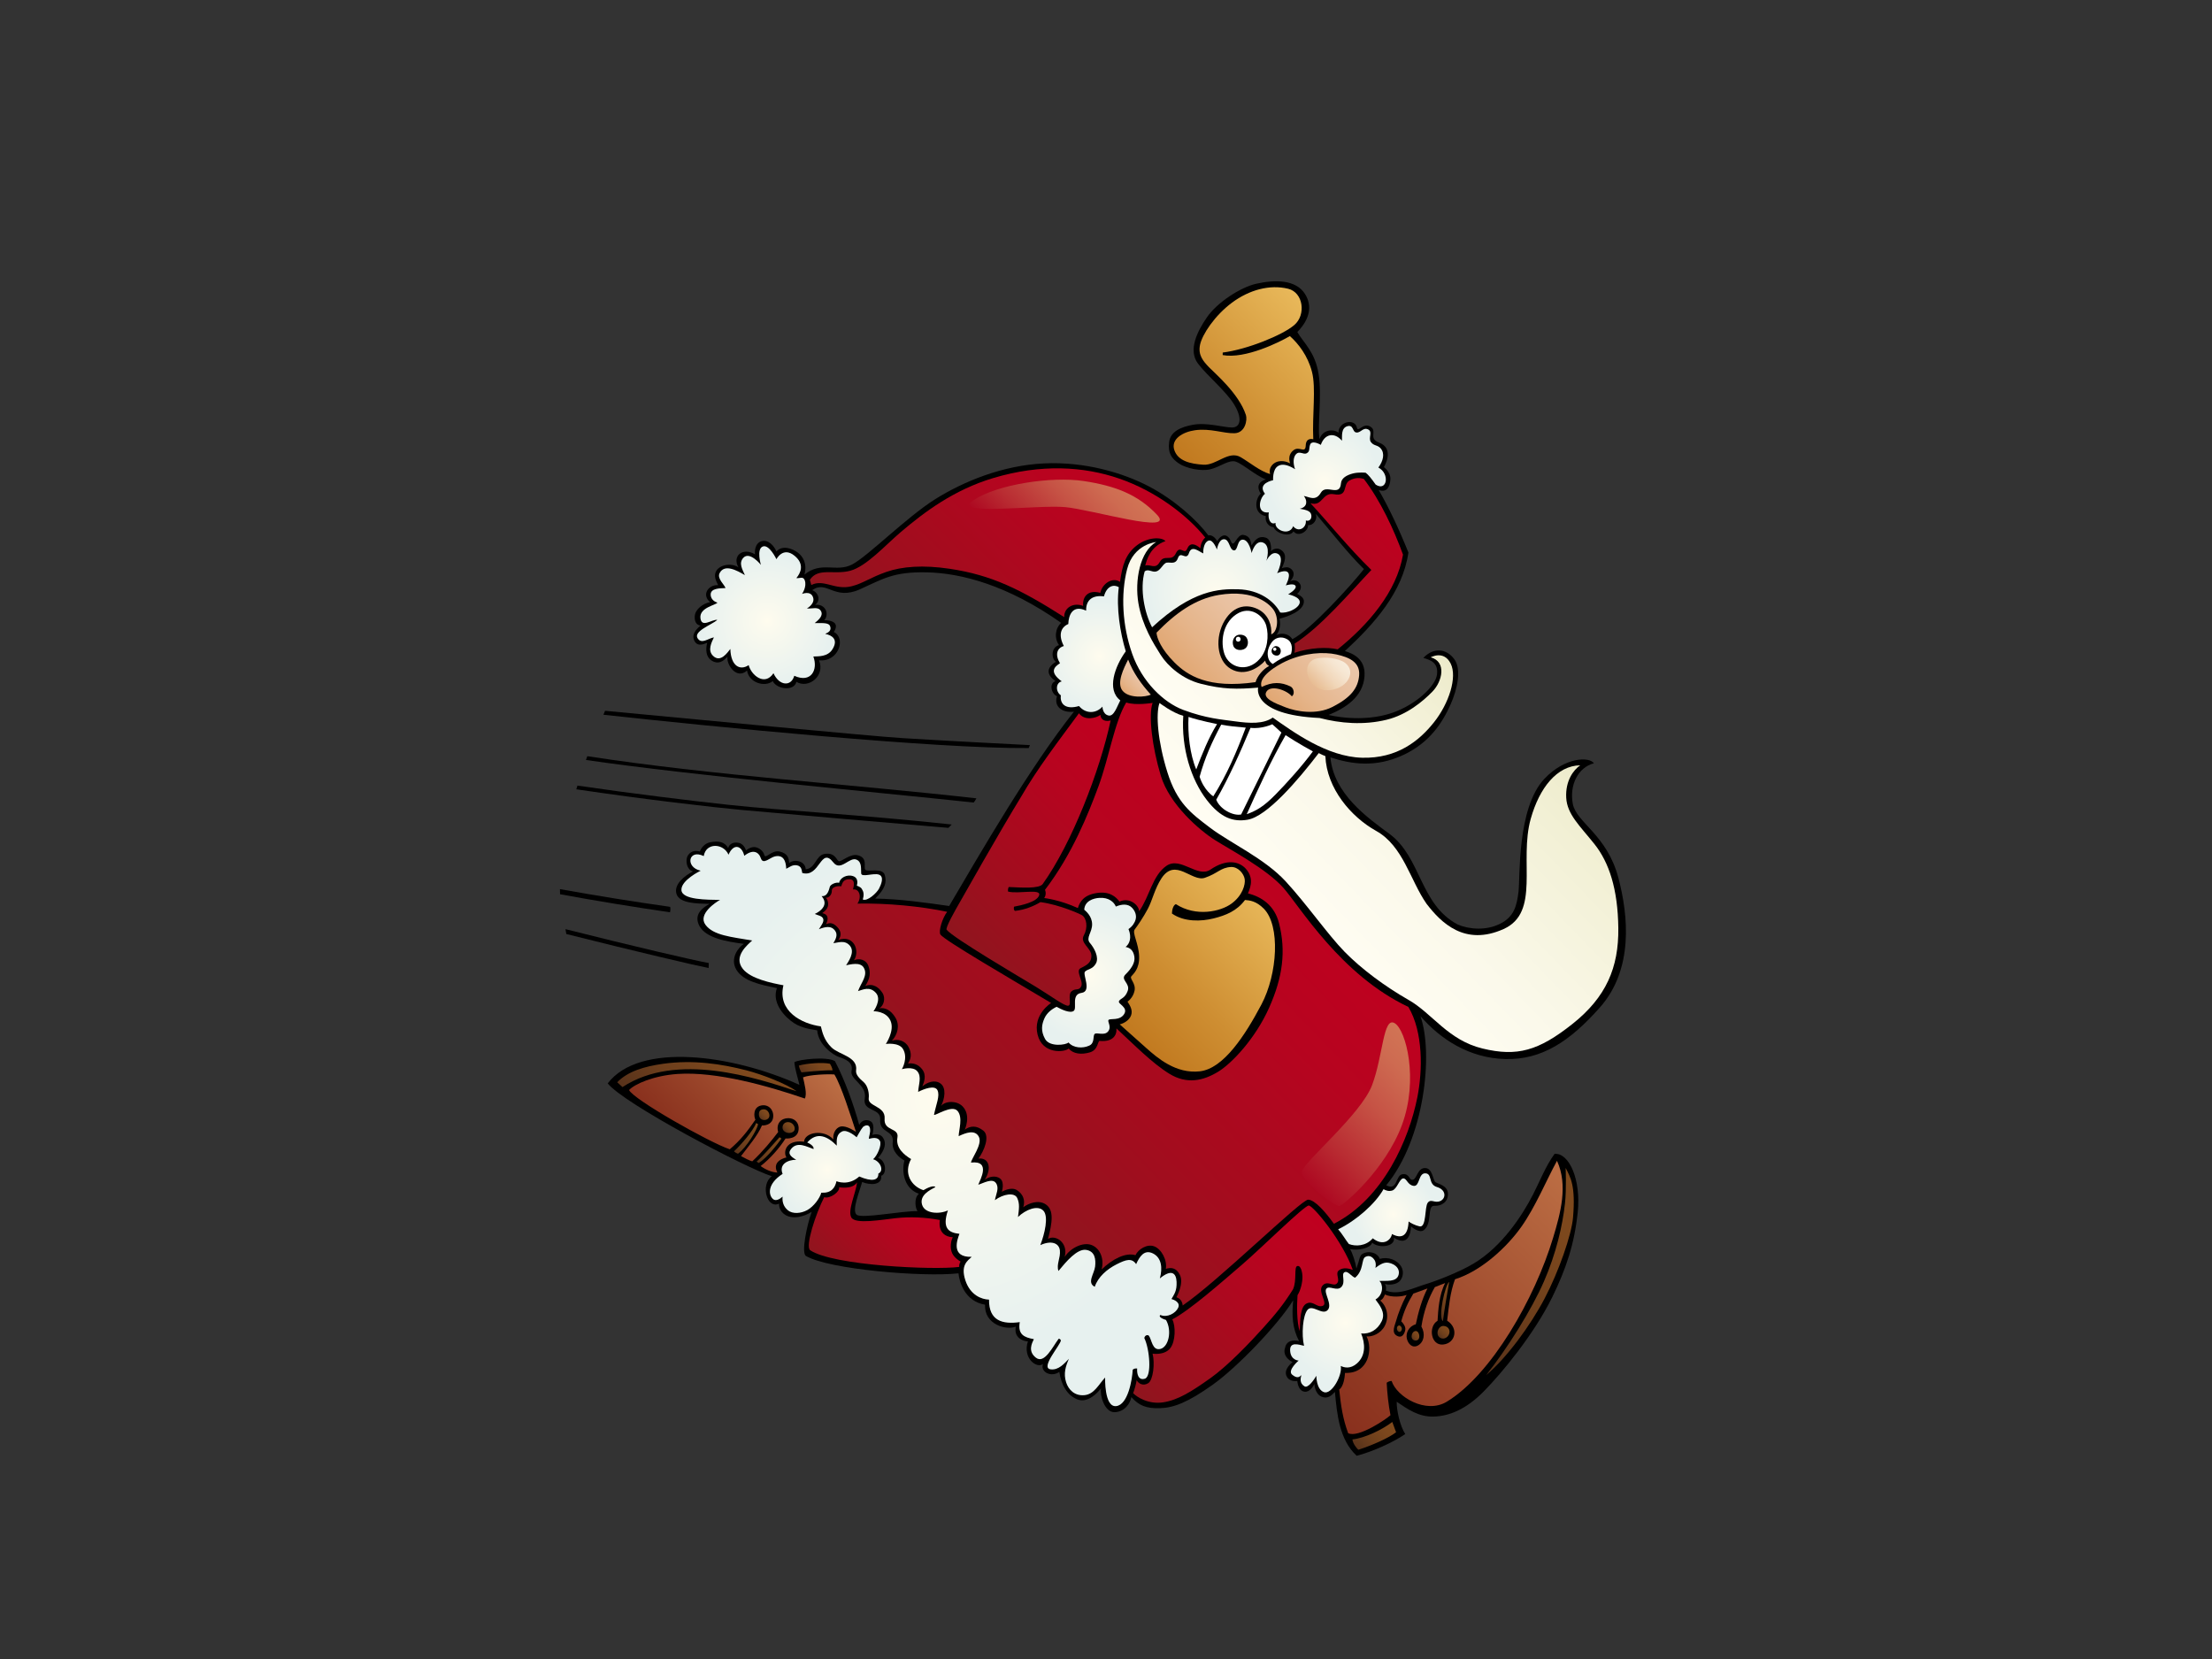 <?xml version="1.0" encoding="utf-8"?>
<!-- Generator: Adobe Illustrator 17.0.0, SVG Export Plug-In . SVG Version: 6.00 Build 0)  -->
<!DOCTYPE svg PUBLIC "-//W3C//DTD SVG 1.1//EN" "http://www.w3.org/Graphics/SVG/1.1/DTD/svg11.dtd">
<svg version="1.1" id="Layer_1" xmlns="http://www.w3.org/2000/svg" xmlns:xlink="http://www.w3.org/1999/xlink" x="0px" y="0px"
	 width="800px" height="600px" viewBox="0 0 800 600" enable-background="new 0 0 800 600" xml:space="preserve">
<rect x="0" y="0" width="800" height="600" fill="#333333" stroke="none"/>
<g>
	<path d="M212.414,273.486c-0.164,0.456-0.337,0.911-0.499,1.37c38.826,5.637,101.622,11.294,140.223,15.389
		c0.485-0.514,0.986-1.517,0.986-1.517C306.763,283.499,258.299,280.543,212.414,273.486z"/>
	<path d="M326.407,266.952c-11.459-0.707-77.902-7.095-107.58-9.884c-0.198,0.476-0.393,0.953-0.59,1.429
		c38.047,4.186,120.43,12.354,153.807,12.05l0.452-1.067C367.237,269.244,340.305,267.812,326.407,266.952z"/>
	<path d="M263.656,291.092c-13.091-1.392-35.825-4.189-54.815-6.967c-0.139,0.444-0.278,0.887-0.415,1.331
		c24.997,3.709,49.463,6.525,60.1,7.5c13.856,1.267,62.016,5.429,74.428,6.448c0.215-0.075,1.219-1.219,1.219-1.219
		C309.687,294.503,283.855,293.243,263.656,291.092z"/>
	<path d="M259.665,211.658c-3.228-0.342-6.154,3.36-2.844,6.107c-2.529,0.472-5.356,2.518-5.552,5.053
		c-0.193,2.531,1.072,3.308,2.099,3.44c-1.513,1.237-3.477,3.266-2.153,5.665c1.321,2.395,4.311,0.537,4.538,0.542
		c-0.619,2.592-0.39,5.069,1.463,6.336c2.551,1.746,4.483,0.293,5.877-1.313c-0.418,2.97,3.34,8.437,7.086,5.019
		c0.683,4.484,6.531,6.141,9.292,3.82c1.431,3.001,7.766,3.781,8.546,0.265c4.387,2.638,10.527-2.136,8.187-7.791
		c7.172,0.728,9.844-8.09,5.356-10.22c2.929-4.498-3.46-4.277-3.46-4.277c1.905-2.074,0.54-6.067-3.325-5.534
		c2.112-1.511,1.331-4.434-1.034-5.328c5.31-3.785,7.879,3.868,17.191-0.284c8.334-3.719,12.034-6.449,24.355-6.162
		c12.322,0.287,29.084,4.584,48.497,18.267c-2.15,1.932-2.58,5.482-0.776,8.053c-2.877,0.758-2.877,4.841-1.131,6.024
		c-3.789,2.363-3.175,4.887-0.137,6.985c-2.47,0.858-1.475,4.667,0.539,5.477c-1.261,3.704,1.935,6.126,6.123,5.589
		c-15.926,20.086-33.63,50.716-45.126,70.272c-8.717-1.233-17.636-2.525-26.756-2.686c3.652-3.546,4.285-5.986,3.436-8.607
		c-0.849-2.62-6.019-0.99-6.94-1.767c-0.92-0.78,1.134-4.393-2.902-5.312c-2.522-0.576-5.594,2.196-6.585,2.196
		c-0.992,0-1.204-3.4-5.453-2.622c-3.021,0.555-3.146,5.239-6.684,5.517c-0.117-2.943-3.985-3.86-6.003-2.272
		c-0.085-1.712-0.427-3.421-3.379-4.134c-2.953-0.713-5.19,2.966-5.599,1.221c-0.407-1.73-2.489-2.915-3.767-2.848
		c-1.553,0.076-2.852,1.221-2.852,1.221s-0.61-2.342-2.648-2.75c-2.035-0.408-3.461,0.508-3.782,1.888
		c-1.328-2.303-3.49-2.666-6.5-2.092c-2.139,0.406-3.361,2.239-3.769,3.36c-2.34-0.814-4.596,0.599-4.783,2.952
		c-0.204,2.546,1.22,4.072,2.36,4.224c-2.973,1.48-7.045,4.635-6.028,8.097c1.02,3.461,7.229,3.564,11.978,3.639
		c-2.407,1.349-5.969,3.793-3.627,8.07c2.341,4.276,9.672,5.599,16.034,6.402c-1.983,1.233-5.141,5.304-2.697,9.379
		c2.443,4.072,8.554,5.397,14.663,6.619c-1.557,4.191,0.975,8.601,4.988,11.81c3.056,2.445,6.312,2.955,9.57,3.461
		c0.408,5.295,5.803,8.961,7.942,9.674c2.138,0.712,5.193,1.831,4.48,4.987c-0.713,3.158,5.67,5.071,4.785,9.979
		c-0.886,4.91,5.886,3.317,5.568,7.602c-0.378,5.108,5.072,3.594,4.541,8.231c-0.377,3.311,2.459,5.677,4.256,6.622
		c-1.021,3.281-0.515,10.009,5.202,12.026c-1.964,1.664-1.186,5.488-0.477,6.266c-6.192-0.051-20.077,2.787-22.004,1.325
		c-1.929-1.468,1.117-8.61,1.955-11.858c2.936,1.216,7.287,1.228,6.907-2.272c1.987-0.472,1.987-5.392-1.135-6.433
		c2.444-2.848,3.122-5.297,1.797-7.286c-1.323-1.987-3.88-1.039-3.88-1.039s1.134-3.691-0.471-4.828
		c-1.315-0.926-3.406-0.661-4.263,1.231c-1.929-7.104-5.261-16.406-8.793-23.083c-2.975-1.818-13.205-0.595-14.665,0.38
		c0.185,2.512,1.291,5.781,1.819,8.188c-24.242-10.933-57.829-15.569-69.321-0.53c5.532,7.194,49.809,30.561,59.364,33.589
		c-4.247,2.976-1.798,12.016,2.591,9.912c-0.104,2.209,1.572,4.374,4.286,4.83c3.848,0.646,7.522-1.886,7.522-1.886
		c-1.786,5.001-3.838,14.934-2.069,15.976c8.286,4.885,42.485,7.716,55.16,6.278c0.282,3.068,2.264,10.147,9.605,11.343
		c-0.33,7.161,7.601,9.354,11.14,7.938c-0.849,3.966,2.542,5.3,4.366,5.333c-2.028,6.067,3.212,9.963,5.444,8.191
		c-1.029,2.902,3.009,4.956,5.911,2.832c0.709,4.815,2.904,8.568,6.586,9.985c3.681,1.416,7.293-2.41,8.496-4.037
		c-0.499,2.501,1.275,8.709,4.885,8.639c3.611-0.073,5.676-3.149,6.09-5.453c2.728,3.03,5.328,4.17,10.364,4.006
		c5.039-0.164,10.077-2.113,19.013-8.452c8.94-6.338,23.725-21.775,29.144-30.567c-0.529,5.519-0.293,10.144,2.133,14.748
		c-2.34-0.56-4.56-0.079-5.059,2.418c-1.2,3.402,2.718,5.203,2.718,5.203s-3.238,2.349-2.269,4.861
		c0.972,2.509,3.972,1.943,3.972,1.943s0.177,3.006,2.029,3.731c1.856,0.727,3.326-0.969,4.157-2.663c0,0,0.043,3.485,2.562,4.603
		c2.187,0.972,3.646-0.405,4.861-1.7c0.728,7.941,1.574,17.281,7.858,23.091c5.382-1.388,12.848-4.635,17.578-7.858
		c-1.864-2.836-3.153-8.493-3.098-11.687c3.947,2.692,7.96,5.529,13.387,5.367c5.426-0.162,11.505-2.427,18.066-9.07
		c6.561-6.643,18.309-20.82,24.871-34.271c4.894-10.034,7.936-18.956,9.154-30.621c1.213-11.667-3.082-21.468-8.377-21.06
		c-3.272,4.505-5.267,9.781-7.783,14.688c-4.014,7.829-11.304,18.848-21.419,24.941c-5.561,3.35-14.364,6.609-17.922,7.669
		c-3.558,1.059-9.634,4.137-13.96,2.092c0.325-0.579,0.07-1.842-0.283-2.336c1.559,0.494,3.811,0.199,5.016-0.721
		c1.204-0.922,2.181-3.381,0.859-5.584c-1.507-2.517-4.885-3.61-7.716-2.76c-0.852-2.336-4.238-3.159-6.443-1.699
		c-0.753,0.499-0.981,1.918-1.282,2.915c-0.405,1.35-0.728,2.266-0.728,2.266c-0.351-2.191-1.423-5.639-2.311-7.021
		c3.07,0.624,7.435-0.354,8.001-2.336c2.053,2.052,8.425,1.699,7.861-1.772c6.23,3.966,6.16-4.106,6.16-4.106
		s2.966,2.672,4.673,1.344c3.183-2.477,1.063-8.922,3.753-8.781c2.692,0.143,5.029-1.416,4.956-4.39
		c-0.073-2.972-3.612-3.539-4.533-4.176c-0.919-0.637-0.993-5.1-3.752-5.1c-2.76,0-2.92,3.93-4.396,4.232
		c-1.48,0.301-1.091-2.33-3.728-2.005c-2.637,0.325-1.717,6.247-5.897,4.005c13.811-16.78,17.112-47.548,12.36-61.165
		c7.125,8.234,17.575,15.199,30.715,15.516c13.144,0.317,23.274-6.332,34.201-18.684c12.186-13.777,10.29-33.125,6.668-46.86
		c-4.137-15.68-15.218-19.955-16.487-26.763c-1.266-6.808,1.903-13.141,7.631-14.67c-1.614-2.428-10.473-2.276-17.922,5.647
		c-9.975,10.607-8.708,35.782-9.34,40.848c-0.634,5.068-1.584,9.025-6.65,11.557c-5.068,2.534-11.154,2.052-15.34,0.268
		c-13.786-7.311-13.122-24.273-24.74-32.82c-8.051-5.924-20.083-14.471-21.298-27.624c7.707,2.489,16.306,3.778,26.297-0.841
		c9.6-4.438,14.289-11.819,17.195-18.374c2.315-5.239,4.081-12.573,1.286-16.332c-2.872-3.866-7.52-4.298-11.173-0.43
		c2.578,0.75,5.48,1.718,4.943,6.017c-0.54,4.298-7.719,10.869-15.903,13.753c-11.283,3.975-23.318,0.859-23.318,0.859
		c6.125-2.471,12.464-6.553,13.001-13.968c0.464-6.381-4.295-8.274-7.091-9.137c10.661-9.847,20.896-21.3,22.974-35.632
		c-3.202-7.989-7.098-16.376-10.752-22.608c2.992,1.036,4.032-1.148,4.228-3.786c0.197-2.711-2.354-4.503-2.354-4.503
		s4.143-6.617-1.72-8.855c-4.097-1.562-0.472-4.14-3.143-5.775c-2.672-1.635-4.487,2.379-4.904,0.32
		c-0.676-3.351-6.619-2.305-6.65,1.873c-2.084-1.612-5.881-0.948-6.86,2.351c-0.823-5.291,0.98-15.534-0.345-23.689
		c-1.309-8.026-5.473-11.167-7.683-15.081c4.551-4.648,5.441-9.428,2.842-13.658c-3.32-5.407-11.002-5.31-17.747-3.793
		c-5.724,1.291-14.119,6.827-17.722,12.044c-3.604,5.215-6.927,11.95-3.32,16.787c3.205,4.304,10.054,9.865,13.085,14.797
		c3.039,4.932,2.375,8.346-0.755,8.346c-3.132,0-9.169-1.953-14.325-0.947c-3.887,0.758-7.91,2.23-8.413,6.236
		c-0.5,4.006,0.86,5.907,3.482,7.703c2.622,1.796,8.096,2.943,11.399,2.136c3.305-0.805,5.956-2.973,8.376-2.933
		c2.419,0.04,7.552,5.035,11.742,6.591c-3.454,1.05-3.025,3.521-1.845,5.132c-1.973,1.673-2.946,7.171,1.827,8.164
		c-0.487,2.02,1.142,3.933,2.797,3.971c0.747,2.156,5.799,3.874,7.198,1.511c1.717,2.257,5.371,0,5.264-2.257
		c1.825,0.216,3.543-1.932,2.794-4.084c5.473,6.367,11.498,14.185,17.405,19.987c-4.081,5.266-19.22,22.053-25.894,25.359
		c-0.861-1.614-3.417-2.659-5.782-1.478c1.507-1.827,1.484-4.218,1.17-5.93c2.866-0.749,8.586-2.693,8.803-6.132
		c0.104-1.728-1.809-2.413-2.486-2.881c0.765-0.45,1.949-2.169,1.091-3.564c-0.863-1.399-2.259-1.612-3.639-0.927
		c2.331-2.433,1.172-4.399-0.448-4.984c-1.056-0.38-2.546,0.258-2.546,0.258c1.042-2.191,2.117-4.879-0.033-6.49
		c-2.151-1.611-3.868,0.322-3.868,0.322s0.537-4.189-1.937-4.941c-2.468-0.753-3.756,0.752-5.077,2.821
		c-0.293-1.746-0.616-3.466-2.981-3.789c-2.363-0.322-3.338,5.027-4.41,2.406c-1.07-2.62-3.111-3.265-5.044-0.15
		c-0.563-1.145-1.856-2.387-3.18-2.092c-4.093-5.491-12.187-12.84-21.5-17.715c-9.311-4.87-23.065-9.023-37.966-8.31
		c-14.9,0.718-28.939,6.449-39.254,12.896c-10.316,6.448-24.355,20.631-30.085,23.64c-5.732,3.007-11.11-1.34-17.271,3.673
		c1.071-3.996-0.585-6.625-2.436-7.99c-1.852-1.365-5.46-2.826-7.701-0.389c-0.877-2.048-2.924-4.387-5.36-3.705
		c-2.437,0.683-2.566,3.856-2.355,4.77c-4.566-2.722-8.368,0.689-6.012,4.684c-2.745-1.755-6.937-0.875-8.106,1.465
		C257.802,208.977,259.677,210.971,259.665,211.658z"/>
	<path d="M204.517,336.043c0.103,0.585,0.206,1.169,0.29,1.754c24.689,6.211,47.356,11.529,51.473,12.308l0.068-1.812
		C251.081,347.379,228.685,342.137,204.517,336.043z"/>
	<path d="M242.358,327.97c-13.115-1.867-26.512-3.999-39.848-6.406c0.013,0.615,0.026,1.233,0.048,1.849
		c13.108,2.422,26.364,4.568,39.758,6.531C242.427,329.612,242.571,328.472,242.358,327.97z"/>
	
		<radialGradient id="SVGID_1_" cx="466.697" cy="130.207" r="23.98" gradientTransform="matrix(-0.719 0.695 0.695 0.719 522.563 -193.441)" gradientUnits="userSpaceOnUse">
		<stop  offset="0" style="stop-color:#FFFCEE"/>
		<stop  offset="0.129" style="stop-color:#FBFAEE"/>
		<stop  offset="1" style="stop-color:#E7F1EF"/>
	</radialGradient>
	<path fill="url(#SVGID_1_)" d="M260.238,207.318c-0.974,1.952,1.852,4.191,2.145,5.362c-2.168,0.075-5.36,0.095-5.36,2.337
		c0,1.462,1.072,2.535,2.436,2.925c-0.47,0.902-6.53,1.754-6.142,5.554c0.391,3.802,4.192,0.39,6.132,0.698
		c-2.087,1.79-8.857,4.14-7.106,6.71c1.461,2.145,3.705,0,5.849-0.39c-0.877,1.852-2.34,4.679-0.339,6.652
		c2.759,2.722,5.31-1.291,6.285-2.459c0.194,6.336,3.606,7.895,6.628,5.846c0.974,3.706,5.846,7.701,8.967,2.925
		c2.144,4.679,6.432,4.873,7.526,0.93c6.12,2.774,8.654-2.197,6.9-6.975c1.753-0.095,5.164,0.197,6.921-2.632
		c2.222-3.581-0.196-5.066-2.633-5.555c1.265-0.546,2.299-1.195,1.782-2.742c-0.514-1.545-3.341-1.059-5.584-1.158
		c1.463-1.167,3.218-2.727,2.244-4.384c-0.976-1.658-3.022-0.777-5.071-0.878c0.695-0.444,3.119-2.047,2.145-4.286
		c-0.972-2.243-3.903-0.987-3.903-0.987s1.857-2.628,0.98-4.961c-0.585-1.559-1.853-0.582-3.022-0.782
		c1.56-1.851,3.062-5.042-0.682-8.087c-4.19-3.412-6.53,1.265-6.53,1.265s-2.633-5.553-4.972-4.579
		c-2.338,0.974-0.644,6.62-0.644,6.62s-4.06-5.097-6.373-2.529c-1.755,1.952-0.291,4.219,0.584,6.242
		C266.574,206.344,262.007,203.779,260.238,207.318z"/>
	
		<linearGradient id="SVGID_2_" gradientUnits="userSpaceOnUse" x1="332.099" y1="175.363" x2="446.519" y2="175.363" gradientTransform="matrix(-0.719 0.695 0.695 0.719 522.563 -193.441)">
		<stop  offset="0" style="stop-color:#C0001F"/>
		<stop  offset="0.284" style="stop-color:#B7041F"/>
		<stop  offset="0.745" style="stop-color:#9F0E1E"/>
		<stop  offset="1" style="stop-color:#8F151E"/>
	</linearGradient>
	<path fill="url(#SVGID_2_)" d="M293.42,211.564c4.62-2.276,8.487,2.022,14.647,0.448c4.112-1.054,6.734-3.155,12.465-5.162
		c5.731-2.002,13.323-2.577,22.923-1.145c15.272,2.278,25.644,7.451,41.441,17.493c-0.143-3.31,3.187-5.459,6.841-4.061
		c-0.323-3.115,1.611-6.018,6.2-4.718c0.743-3.409,4.436-5.812,7.139-3.981c0.788-5.916,2.027-10.106,6.11-13.22
		c4.081-3.119,9.084-3.009,10.316-1.507c-5.589,1.937-6.827,7.028-7.315,8.845c1.838-0.654,3.659,1.578,5.271-1.322
		c1.611-2.902,4.298,0.107,5.802-3.114c1.504-3.226,3.117,0.749,4.081-1.612c0.971-2.366,2.794-1.936,4.797-0.217
		c0.042-1.396,0.794-3.115,1.763-3.866c-6.698-8.327-18.19-16.881-31.081-21.324c-12.893-4.441-28.317-5.377-45.606-0.202
		c-14.3,4.282-24.927,12.321-33.38,19.485c-5.645,4.785-12.462,12.465-18.337,14.039c-5.874,1.576-11.603-1.289-14.612,3.295
		L293.42,211.564z"/>
	
		<linearGradient id="SVGID_3_" gradientUnits="userSpaceOnUse" x1="247.132" y1="192.507" x2="318.536" y2="192.507" gradientTransform="matrix(-0.719 0.695 0.695 0.719 522.563 -193.441)">
		<stop  offset="0" style="stop-color:#E8B85A"/>
		<stop  offset="0.625" style="stop-color:#CE8E32"/>
		<stop  offset="1" style="stop-color:#C1791F"/>
	</linearGradient>
	<path fill="url(#SVGID_3_)" d="M434.002,124.726c-0.759,3.7,1.136,5.881,3.223,8.063c2.084,2.18,10.813,9.482,13.38,17.325
		c0.558,1.714-0.198,6.481-4.177,6.574c-3.984,0.095-8.694-1.868-14.277-1.081c-4.314,0.606-8.772,3.168-7.447,7.152
		c1.329,3.984,5.825,5.013,10.531,5.312c4.701,0.298,9.105-5.312,13.506-2.708c3.466,2.051,6.756,4.907,10.613,6.113
		c-0.679-2.626,1.368-4.295,3.076-4.615c2.354-0.436,4.174,0.753,4.174,0.753s-1.256-2.869,1.207-4.782
		c2.151-1.669,4.316,1.405,4.424-1.712c0.104-3.113,2.729-2.254,2.729-2.254c-0.417-8.787,1.053-18.49-0.466-24.372
		c-1.516-5.879-4.971-10.272-8.001-12.949c-3.569,2.139-16.184,8.397-24.297,6.872l0.016-0.913c8.797-1.1,21.658-6.287,25.927-9.987
		c4.267-3.7,3.223-11.752-2.273-13.089c-6.641-1.611-14.042,0.38-20.299,5.028C439.31,114.104,434.759,121.027,434.002,124.726z"/>
	
		<radialGradient id="SVGID_4_" cx="542.147" cy="297.977" r="92.8" gradientTransform="matrix(-0.719 0.695 0.695 0.719 522.563 -193.441)" gradientUnits="userSpaceOnUse">
		<stop  offset="0" style="stop-color:#FFFCEE"/>
		<stop  offset="0.129" style="stop-color:#FBFAEE"/>
		<stop  offset="1" style="stop-color:#E7F1EF"/>
	</radialGradient>
	<path fill="url(#SVGID_4_)" d="M253.403,314.9c0,0-7.188,3.455-6.955,7.021c0.232,3.569,9.295,3.467,13.963,3.549
		c-1.409,0.731-8.129,5.109-5.277,8.977c2.851,3.871,9.264,4.38,16.9,5.702c-1.629,1.529-6.968,5.773-3.36,10.284
		c2.851,3.564,10.284,5.089,14.664,5.904c-2.241,9.47,6.719,13.95,13.54,14.867c0.511,2.037,1.12,4.99,3.869,7.637
		c2.75,2.645,9.565,3.31,8.873,8.27c-0.211,1.514,1.104,2.824,2.733,4.252c1.629,1.426,2.037,4.277,1.833,5.805
		c-0.408,3.055,6.13,2.786,5.75,7.419c-0.38,4.637,5.298,3.122,4.635,6.812c-0.661,3.691,2.348,6.256,4.942,7.785
		c-2.832,5.168,0.072,9.841,4.461,11.258c1.415-0.849,3.77-1.903,4.325-1.093c-2.089,1.067-5.812,2.934-4.821,6.332
		c0.992,3.397,6.497,3.478,9.349,2.068c-2.127,6.428,0.14,8.057,4.175,8.481c-0.837,2.151-3.187,8.566,4.425,8.322
		c-1.52,1.449-4.071,3.004-2.3,8.458c1.77,5.452,5.948,6.941,8.569,7.011c-0.072,7.716,4.885,8.994,11.117,8.141
		c-0.779,4.532,1.629,5.523,5.098,6.16c-0.707,1.489-2.267,4.393,0.779,6.728c3.045,2.337,6.02-3.966,8.143-6.798
		c0.194-0.258,0.74,0.153,0.85,0.496c-0.028,1.596-7.559,9.921-3.753,10.479c2.902,0.426,5.028-2.124,6.659-3.799
		c-1.135,2.595-2.058,5.287-0.994,8.544c0.873,2.681,3.115,4.958,6.655,4.602c3.542-0.353,5.112-3.905,7.435-6.373
		c0,0-0.354,10.764,3.966,10.338c4.318-0.424,5.84-9.641,6.016-13.173c0.464-0.447,1.132-0.493,1.602-0.427
		c-0.115,1.563,0.241,4.465,2.788,3.686c2.551-0.779,1.773-10.691-0.197-14.701c0.126-0.799,0.932-1.355,1.612-0.884
		c1.114,1.387,1.207,5.532,4.183,4.825c2.97-0.709,4.316-6.515,2.053-10.482c-2.622-0.849-2.461-1.575-2.004-1.796
		c2.377,1.067,5.471-0.612,6.391-2.593c0.92-1.983-1.498-2.94-2.409-3.187c0.993-1.769,1.983-2.903,1.844-6.23
		c-0.143-3.327-1.983-4.602-6.052-1.219c1.024-3.735,0.67-7.49-2.516-9.047c-3.187-1.559-4.885,1.273-6.058,3.88
		c-1.554-2.309-3.643-1.684-7.113,0.085c-3.468,1.77-6.655,4.532-7.852,8.094c-2.941-1.42-0.164-4.736,0.127-7.301
		c0.29-2.561,0.007-5.537-3.251-6.034c-3.255-0.494-7.221,4.249-10.006,7.628c-0.828-2.386,0.802-4.724,0.519-7.414
		c-0.283-2.69-3.115-3.752-7.08-1.938c1.559-4.008,3.117-10.453,1.061-12.504c-2.053-2.054-6.35-0.353-9.134,2.336
		c0.354-2.833,0.707-4.743-0.281-6.869c-0.992-2.125-5.028-1.484-8.074,0.779c0.379-2.16,1.7-4.39,0.355-6.23
		c-1.345-1.842-4.603,0.141-6.373,0.637c0.715-1.812,4.674-8.851-2.621-8.001c0.141-1.478,4.249-6.656,2.834-9.348
		c-1.418-2.69-4.745-1.416-7.294-0.21c0-2.055,1.63-6.799-0.425-9.135c-2.053-2.336-8.101,1.886-8.496,1.416
		c0.778-3.895,2.194-6.796,1.275-8.849c-0.921-2.056-4.958-0.496-7.01,0.564c0.141-2.69,1.345-5.452-0.283-7.433
		c-1.627-1.983-5.595-0.779-5.595-0.779s2.407-4.036,0.355-7.365c-1.496-2.424-6.16-1.769-6.16-1.769s3.256-4.746,1.698-8.356
		c-1.556-3.612-6.16-3.469-6.16-3.469s3.115-4.179,0.85-6.656c-2.266-2.479-4.674-1.133-6.444-0.637
		c1.08-3.061,3.731-5.702,2.053-8.496c-1.274-2.125-4.815-1.133-6.371-0.85c0.706-1.128,3.327-4.672,1.416-7.009
		c-1.913-2.337-4.461-1.065-6.02-0.992c1.347-2.123,1.629-3.682,0.072-5.097c-1.187-1.081-3.045-0.85-5.31,0.07
		c0.851-1.344,1.912-2.619,1.558-3.753c-0.354-1.133-2.04-1.268-3.045-1.769c0,0,5.877-2.48,2.479-6.445
		c2.264,0.215,2.69-2.549,2.974-3.399c0.284-0.85,2.187-1.724,3.376-1.42c0.234-1.764,2.783-3.183,5.05-2.403
		c2.264,0.78,1.318,3.429,1.318,3.429c1.132,0.475,1.655,0.607,2.221,1.953c0.566,1.344-0.07,3.045-0.07,3.045
		c1.696,0.828,5.098-2.409,5.877-3.895c0.779-1.487,1.961-4.332,0.025-5.069c-1.938-0.735-6.325,1.103-6.469-0.454
		c-0.141-1.559,0.346-4.051-1.628-4.957c-2.62-1.203-5.782,4.404-8.426,0.993c-4.629-5.971-4.833,5.636-11.248,3.804
		c-0.217-0.688-0.086-2.372-1.833-2.748c-1.745-0.377-2.852,0.713-3.971,1.222c-0.172-4.438-2.241-4.889-4.073-4.481
		c-1.833,0.406-4.276,3.158-5.091,0.713c-0.815-2.445-2.952-3.359-6.007-0.917c-0.817-3.564-3.769-4.786-5.701-0.406
		c-1.835-4.174-8.147-4.48-8.961,0.508C248.955,306.908,247.699,313.679,253.403,314.9z"/>
	
		<radialGradient id="SVGID_5_" cx="389.051" cy="223.013" r="20.106" gradientTransform="matrix(-0.719 0.695 0.695 0.719 522.563 -193.441)" gradientUnits="userSpaceOnUse">
		<stop  offset="0" style="stop-color:#FFFCEE"/>
		<stop  offset="0.129" style="stop-color:#FBFAEE"/>
		<stop  offset="1" style="stop-color:#E7F1EF"/>
	</radialGradient>
	<path fill="url(#SVGID_5_)" d="M386.364,225.689c-2.794,1.184-3.653,4.084-1.611,7.953c-2.579,0.753-3.224,3.223-1.398,6.232
		c-1.826,1.184-4.19,3.009,0.645,6.555c-2.148,0.43-2.364,3.655-0.322,5.051c-0.429,3.222,1.826,5.263,6.555,3.868
		c2.472,2.902,6.124,2.791,8.489,0.214c0,0,0,2.793,2.255,3.223c1.968,0.375,3.117-3.545,4.192-5.48
		c-5.051-3.868-1.935-12.357,1.978-17.745c-2.048-6.763-3.481-15.781-2.516-23.196c-1.69-1.053-4.297-0.643-5.371,3.333
		c-3.869-0.537-6.554,1.075-6.449,5.159C387.975,218.6,386.47,222.359,386.364,225.689z"/>
	
		<linearGradient id="SVGID_6_" gradientUnits="userSpaceOnUse" x1="299.602" y1="265.003" x2="383.646" y2="265.003" gradientTransform="matrix(-0.719 0.695 0.695 0.719 522.563 -193.441)">
		<stop  offset="0" style="stop-color:#EDEBCB"/>
		<stop  offset="0.193" style="stop-color:#F2F0D5"/>
		<stop  offset="0.682" style="stop-color:#FBF9EB"/>
		<stop  offset="1" style="stop-color:#FFFDF3"/>
	</linearGradient>
	<path fill="url(#SVGID_6_)" d="M409.464,236.437c3.546,10.1,11.317,17.633,18.484,20.307c8.344,3.117,13.863,3.455,18.589,4.119
		c5.587,0.789,10.438,0.999,13.784-1.337c7.383,5.17,19.631,14.197,32.312,14.518c12.678,0.322,20.634-6.071,26.005-12.842
		c5.373-6.768,8.481-16.277,6.016-21.219c-2.473-4.944-7.201-2.257-7.201-2.257c5.802,1.611,4.191,8.703,0.642,12.358
		c-3.543,3.652-9.32,8.429-16.544,10.207c-8.392,2.063-16.878,1.315-24.294-0.621c-24.81-1.149-22.233-10.984-22.233-10.984
		c-7.736,0.643-12.678,0.643-20.74-1.398c-6.574-1.664-11.923-6.339-14.502-10.423c-2.581-4.082-6.663-10.53-8.061-18.696
		c-1.395-8.166,0.537-18.804,6.446-22.133c0,0-8.164,0.645-10.527,9.777C405.275,214.948,405.919,226.336,409.464,236.437z"/>
	
		<linearGradient id="SVGID_7_" gradientUnits="userSpaceOnUse" x1="577.563" y1="236.498" x2="621.954" y2="236.498" gradientTransform="matrix(-0.719 0.695 0.695 0.719 522.563 -193.441)">
		<stop  offset="0" style="stop-color:#804A1D"/>
		<stop  offset="0.296" style="stop-color:#7B471D"/>
		<stop  offset="0.66" style="stop-color:#6C3E1C"/>
		<stop  offset="1" style="stop-color:#57321B"/>
	</linearGradient>
	<path fill="url(#SVGID_7_)" d="M225.132,393.158c19.591-12.884,48.446-3.327,62.922,1.495c-3.377-2.564-12.472-6.114-18.166-7.567
		c-8.895-2.272-19.11-3.878-29.992-2.364c-6.838,0.95-12.865,2.742-16.673,6.693L225.132,393.158z"/>
	
		<radialGradient id="SVGID_8_" cx="342.864" cy="235.857" r="24.727" gradientTransform="matrix(-0.719 0.695 0.695 0.719 522.563 -193.441)" gradientUnits="userSpaceOnUse">
		<stop  offset="0" style="stop-color:#FFFCEE"/>
		<stop  offset="0.129" style="stop-color:#FBFAEE"/>
		<stop  offset="1" style="stop-color:#E7F1EF"/>
	</radialGradient>
	<path fill="url(#SVGID_8_)" d="M416.667,226.873c14.61-13.537,24.279-13.945,31.156-13.753c7.737,0.216,13.004,4.3,15.154,8.382
		c2.269,0.496,6.766-1.396,7.089-3.545c0.323-2.151-4.189-3.009-4.189-3.009s3.223-1.828,2.686-3.01
		c-0.534-1.182-3.546-0.216-3.546-0.216s1.825-3.33,0.861-4.618c-0.968-1.291-3.978,0.214-3.978,0.214s2.794-5.587,0.325-6.985
		c-2.47-1.396-4.218,2.48-4.218,2.48s1.748-5.38-1.155-6.562c-2.899-1.184-4.189,3.761-4.189,3.761s-0.858-4.728-3.116-4.836
		c-2.257-0.109-1.723,4.082-3.332,3.868c-1.611-0.216-1.495-3.985-3.518-4.02c-2.029-0.04-2.583,3.722-2.583,3.722
		s-1.34-3.676-2.948-3.245c-1.612,0.43-2.099,3.033-1.992,4.645c-1.502-0.645-4.189-3.149-5.158-0.147
		c-0.974,3.001-3.033-0.954-4.002,1.84c-0.966,2.793-3.332,1.073-4.511,1.827c-1.185,0.753-1.828,2.579-3.335,3.009
		c-1.5,0.43-2.911-1.109-4.19,0C412.152,213.12,413.976,221.823,416.667,226.873z"/>
	
		<linearGradient id="SVGID_9_" gradientUnits="userSpaceOnUse" x1="387.346" y1="324.025" x2="550.834" y2="324.025" gradientTransform="matrix(-0.719 0.695 0.695 0.719 522.563 -193.441)">
		<stop  offset="0" style="stop-color:#C0001F"/>
		<stop  offset="0.284" style="stop-color:#B7041F"/>
		<stop  offset="0.745" style="stop-color:#9F0E1E"/>
		<stop  offset="1" style="stop-color:#8F151E"/>
	</linearGradient>
	<path fill="url(#SVGID_9_)" d="M298.573,324.656c0.779,0.496,1.133,2.125,0.849,3.116c-0.282,0.99-0.913,1.651-2.051,2.477
		c2.477,0.494,2.194,2.406,1.344,4.036c1.604-0.81,2.762-0.354,4.037,0.922c1.557,1.56,1.626,3.307,0.425,4.743
		c5.735-2.074,7.929,4.108,5.656,7.352c1.777-0.838,4.398-0.341,5.246,2.066c0.851,2.407,0.638,4.459-1.134,7.22
		c2.903-1.131,5.028,0.639,6.233,2.55c1.204,1.91,0.428,4.657-1.185,5.541c2.032-0.374,4.157,0.548,5.858,3.379
		c1.699,2.833,0.709,6.232-1.274,8.333c1.982-0.755,4.744-0.118,6.018,2.29c1.275,2.406,0.898,4.273-0.211,5.948
		c2.054-0.284,3.825,0.423,5.098,2.052c1.729,2.214,0.707,4.675,0.097,6.211c1.621-1.341,4.364-2.601,6.557-1.042
		c2.195,1.557,1.539,5.587,0.214,8.142c1.466-1.849,5.664-2.053,7.788,0.144c3.191,3.299,0.788,8.417,0.788,8.417
		c1.974-1.408,4.24-1.621,6.718,0.362c2.478,1.985,0.285,7.292-1.769,10.101c3.752-0.474,4.955,3.496,2.263,7.679
		c1.345-1.07,3.894-1.779,5.595-0.433c1.699,1.344,0.597,4.761,0.597,4.761s3.275-2.01,5.482-0.588
		c2.204,1.419,3.054,3.615,2.274,6.165c1.967-1.449,5.454-2.762,8.074-1.063c3.138,2.037,2.407,6.655,0.864,12.541
		c2.605-1.709,7.419,1.267,6.044,6.492c2.014-3.173,6.612-5.523,9.766-4.277c3.152,1.246,4.568,5.141,3.576,8.824
		c3.944-3.807,8.71-6.233,12.251-5.17c0.975-2.105,4.178-4.177,6.796-3.186c2.622,0.992,4.746,5.028,4.179,8.142
		c1.7-0.567,3.753-0.567,5.099,2.194c1.53,3.146-1.274,8.071-1.274,8.071s2.124,0.496,2.266,2.976
		c12.656-8.595,42.916-38.376,45.394-38.271c2.473,0.106,6.225,4.425,9.311,8.717c17.995-9.223,27.174-30.597,30.186-45.796
		c1.894-9.576,2.157-23.537-3.268-32.642c-24.441-11.533-39.165-36.23-45.184-43.04c-6.016-6.808-19.157-13.775-24.698-17.256
		c-5.541-3.484-16.466-12.826-19.631-23.277c-3.169-10.45-4.54-21.953-2.983-26.372c0,0-6.098,1.035-9.537-0.147
		c-4.225,6.994-6.23,19.985-9.992,30.192c-3.761,10.208-9.594,24.749-19.396,37.576c0.438,0.919,0.304,2.171-0.28,2.96
		c0,0,5.598,0.596,12.175,3.63c0.731-2.32,2.121-4.713,6.8-5.446c4.678-0.731,6.981,1.392,8.255,3.091
		c3.88-1.736,7.112,1.542,7.102,3.516c3.863-5.52,4.832-13.034,9.929-16.476c5.095-3.44,11.246,4.566,15.878,1.39
		c5.891-4.037,10.362-2.885,12.686-0.403c3.664,3.908,1.112,8.115,0.868,9.023c4.995,1.227,9.594,4.373,11.213,10.688
		c2.595,10.107,1.392,19.541-3.552,30.644c-4.941,11.103-13.46,20.115-18.408,23.137c-5.517,3.368-11.39,4.585-17.624,0.789
		c-6.23-3.796-13.019-10.743-19.192-16.443c0.198,2.583-1.389,4.965-6.052,4.527c-0.766-0.073-0.485,3.238-3.543,4.142
		c-3.056,0.902-6.005,0.593-7.681-1.376c-1.39,1.344-9.459,2.238-11.245-5.042c-1.786-7.279,4.897-11.446,4.897-11.446
		c-14.425-8.605-38.778-22.765-40.033-24.749c-0.793-1.258,0.793-6.132,2.432-8.222c-9.589-1.992-21.624-3.174-32.446-2.966
		c1.639-2.422,0.718-5.468-1.619-5.114c0.356-1.347,0.923-3.61-1.202-3.683c-2.125-0.07-2.62,1.133-3.045,2.552
		c-1.698-0.286-3.453,0.429-3.4,1.523C300.911,323.664,299.636,324.867,298.573,324.656z"/>
	
		<linearGradient id="SVGID_10_" gradientUnits="userSpaceOnUse" x1="563.596" y1="251.757" x2="620.934" y2="251.757" gradientTransform="matrix(-0.719 0.695 0.695 0.719 522.563 -193.441)">
		<stop  offset="0" style="stop-color:#BC6E44"/>
		<stop  offset="0.62" style="stop-color:#9A452A"/>
		<stop  offset="1" style="stop-color:#89301D"/>
	</linearGradient>
	<path fill="url(#SVGID_10_)" d="M227.506,394.226c1.605,3.455,29.229,19.046,36.422,21.431c3.819-3.24,6.32-6.391,9.273-10.689
		c-0.569-1.136-0.91-4.499,2.036-5.145c2.692-0.588,4.641,1.575,4.4,4.119c-0.243,2.543-2.478,3.137-4.072,3.106
		c-1.513,3.595-4.999,7.695-7.569,11.069c1.357,0.709,2.742,1.515,4.068,1.895c3.784-3.501,7.286-7.855,9.367-10.597
		c-0.852-3.122,1.111-5.029,3.691-5.016c2.081,0.012,3.638,1.398,3.722,3.444c0.183,4.408-4.742,3.91-4.742,3.91
		c-2.229,3.495-5.657,7.396-9.011,9.96c1.799,1.326,4.069,2.272,6.056,2.367c-2.289-4.408,3.292-5.479,3.292-5.479
		c-1.211-1.712-0.452-6.537,6.358-5.686c0.176-3.332,7.002-4.731,10.595-0.852c-0.238-1.635,0.569-4.164,2.651-4.635
		c2.082-0.475,5.529,1.919,5.529,1.919c-1.842-5.622-5.341-16.777-7.8-20.747c-2.459-0.189-8.941,0.057-11.353,1.039
		c0.567,2.561,1.513,5.962,0.664,7.664c-13.246-4.542-31.981-9.839-45.981-8.892C236.296,389.007,229.49,392.1,227.506,394.226z"/>
	
		<radialGradient id="SVGID_11_" cx="286.867" cy="233.872" r="20.559" gradientTransform="matrix(-0.719 0.695 0.695 0.719 522.563 -193.441)" gradientUnits="userSpaceOnUse">
		<stop  offset="0" style="stop-color:#FFFCEE"/>
		<stop  offset="0.129" style="stop-color:#FBFAEE"/>
		<stop  offset="1" style="stop-color:#E7F1EF"/>
	</radialGradient>
	<path fill="url(#SVGID_11_)" d="M460.435,173.68c0,0-5.897,1.075-2.948,4.903c-2.193,1.794-3.11,7.253,1.392,6.737
		c-0.435,2.431,0.679,4.661,2.433,3.787c-0.397,2.629,5.063,4.861,6.379,1.194c1.84,2.431,4.9,0.636,4.582-2.071
		c1.036,0.396,2.191-0.278,1.993-1.874c-0.2-1.596-1.873-1.953-4.186-2.373c2.951-0.618,2.709-3.088,1.477-4.603
		c1.794,0.238,4.25,2.119,6.153-1.194c1.898-3.31,6.882,1.752,7.277-3.43c0.149-1.861,2.116-2.949,4.267-3.508
		c2.151-0.558,4.664-0.278,4.664-0.278c0.999,0.756,1.952,1.952,3.627,4.305c4.106,2.631,5.223-3.948,0.959-6.189
		c1.751-2.342,2.428-5.093,0.834-6.926c-1.145-1.319-2.51-0.838-3.546-2.312c-1.036-1.475,0.799-3.665-0.994-4.545
		c-1.794-0.877-2.672,1.277-4.228,1.117c-1.553-0.158-0.957-2.951-3.306-2.272c-2.352,0.679-1.833,3.787-1.927,5.242
		c-2.778-3.208-6.283-2.491-7.642,1.495c-1.395-0.797-3.387-1.437-3.865-0.092c-0.52,1.449,0.018,2.471-1.236,3.122
		c-1.253,0.65-2.657-1.066-3.945,0.438c-1.291,1.505-0.72,4.185-0.256,5.348c-1.815-1.122-4.349-2.372-6.281-1.082
		C460.176,169.904,460.435,173.68,460.435,173.68z"/>
	
		<linearGradient id="SVGID_12_" gradientUnits="userSpaceOnUse" x1="382.853" y1="238.612" x2="392.152" y2="238.612" gradientTransform="matrix(-0.719 0.695 0.695 0.719 522.563 -193.441)">
		<stop  offset="0" style="stop-color:#EBC6AA"/>
		<stop  offset="0.261" style="stop-color:#E9C1A1"/>
		<stop  offset="0.684" style="stop-color:#E5B489"/>
		<stop  offset="1" style="stop-color:#E1A773"/>
	</linearGradient>
	<path fill="url(#SVGID_12_)" d="M406.028,249.867c2.363,2.794,8.353,2.241,10.193,1.361c-3.581-3.938-6.434-8.023-8.215-12.686
		C406.468,241.592,403.664,247.074,406.028,249.867z"/>
	
		<linearGradient id="SVGID_13_" gradientUnits="userSpaceOnUse" x1="332.399" y1="250.177" x2="371.307" y2="250.177" gradientTransform="matrix(-0.719 0.695 0.695 0.719 522.563 -193.441)">
		<stop  offset="0" style="stop-color:#EBC6AA"/>
		<stop  offset="0.261" style="stop-color:#E9C1A1"/>
		<stop  offset="0.684" style="stop-color:#E5B489"/>
		<stop  offset="1" style="stop-color:#E1A773"/>
	</linearGradient>
	<path fill="url(#SVGID_13_)" d="M424.724,239.554c4.727,4.727,12.172,9.619,29.363,7.149c0.649-2.257,2.794-4.789,4.943-5.863
		c0,0-1.237-0.435-1.452-1.938c-2.151,2.471-7.344,5.988-12.443,3.015c-5.243-3.064-5.745-11.611-2.241-17.454
		c3.509-5.845,8.577-6.058,12.452-3.93c3.452,1.901,4.703,5.721,4.413,8.872c2.062-0.648,2.908-5.185,1.173-8.333
		c-1.322-2.398-7.2-8.059-20.091-5.91c-8.575,1.429-15.712,6.582-22.564,13.646C418.359,230.747,419.995,234.827,424.724,239.554z"
		/>
	
		<linearGradient id="SVGID_14_" gradientUnits="userSpaceOnUse" x1="402.664" y1="269.563" x2="497.939" y2="269.563" gradientTransform="matrix(-0.719 0.695 0.695 0.719 522.563 -193.441)">
		<stop  offset="0" style="stop-color:#C0001F"/>
		<stop  offset="0.284" style="stop-color:#B7041F"/>
		<stop  offset="0.745" style="stop-color:#9F0E1E"/>
		<stop  offset="1" style="stop-color:#8F151E"/>
	</linearGradient>
	<path fill="url(#SVGID_14_)" d="M369.16,288.378c-7.745,12.635-21.028,36.174-22.221,38.267c-1.192,2.092-5.128,8.925-4.571,9.619
		c2.383,2.976,26.828,17.323,32.168,20.563c5.484,3.324,10.513,7.163,11.836,6.896c1.324-0.264-0.3-3.844,1.125-5.16
		c1.426-1.317,2.78-0.067,3.574-1.919c0.792-1.855-2.186-5.493-0.266-6.485c1.919-0.994,3.927-1.77,3.916-4.524
		c-0.011-2.756-4.28-4.591-2.742-7.347c1.539-2.754,1.076-6.193-0.694-7.311c-0.552-0.35-7.933-3.763-14.987-4.715
		c-2.413,1.464-5.737,2.814-9.21,3.18c-0.564-0.351-0.448-1.197-0.329-1.538c2.34-0.435,8.223-1.605,9.064-4.093
		c0.869-2.561-7.347-0.4-11.221-1.352c-0.146-0.475,0-1.277,0.228-1.66c4.524,0.198,11.01,0.703,12.292-1.088
		c10.531-14.721,20.63-40.831,24.567-59.156c-1.679,0.487-3.534,0.051-3.726-2.005c-1.387,1.117-5.691,2.278-7.744-0.591
		C382.858,267.977,375.277,277.765,369.16,288.378z"/>
	
		<linearGradient id="SVGID_15_" gradientUnits="userSpaceOnUse" x1="276.135" y1="258.96" x2="337.917" y2="258.96" gradientTransform="matrix(-0.719 0.695 0.695 0.719 522.563 -193.441)">
		<stop  offset="0" style="stop-color:#C0001F"/>
		<stop  offset="0.284" style="stop-color:#B7041F"/>
		<stop  offset="0.745" style="stop-color:#9F0E1E"/>
		<stop  offset="1" style="stop-color:#8F151E"/>
	</linearGradient>
	<path fill="url(#SVGID_15_)" d="M473.95,182.009c6.354,6.793,13.738,16.068,22.014,24.125c-7.667,8.076-18.282,20.63-27.736,26.625
		c0,0,0.262,2.357-0.132,3.347c5.797-1.923,11.929-2.157,15.699-1.265c11.103-8.93,21.338-20.826,23.624-34.242
		c-3.292-9.077-8.16-19.54-14.179-27.399c-1.236-0.359-2.948-0.639-5.141,0.557c-2.651,1.447-0.32,5.98-5.659,4.984
		C478.087,177.927,478.451,183.325,473.95,182.009z"/>
	<path fill="#FFFFFF" d="M442.849,236.575c1.694,4.896,8.188,6.833,12.708,1.775c2.958-3.311,3.378-8.461,2.409-12.047
		c-0.966-3.585-5.764-7.509-10.853-4.119C442.021,225.578,441.4,232.401,442.849,236.575z"/>
	
		<linearGradient id="SVGID_16_" gradientUnits="userSpaceOnUse" x1="291.788" y1="344.14" x2="404.442" y2="344.14" gradientTransform="matrix(-0.719 0.695 0.695 0.719 522.563 -193.441)">
		<stop  offset="0" style="stop-color:#EDEBCB"/>
		<stop  offset="0.193" style="stop-color:#F2F0D5"/>
		<stop  offset="0.682" style="stop-color:#FBF9EB"/>
		<stop  offset="1" style="stop-color:#FFFDF3"/>
	</linearGradient>
	<path fill="url(#SVGID_16_)" d="M422.208,279.311c3.482,11.082,8.391,14.725,15.514,20.109
		c7.127,5.385,19.634,11.082,27.237,19.317c7.597,8.233,15.33,19.36,21.358,25.514c6.031,6.152,14.56,12.513,23.134,17.395
		c8.568,4.877,14.246,14.563,26.756,17.572c12.508,3.01,20.22,0.831,32.459-8.866c12.233-9.696,16.784-20.424,16.623-34.675
		c-0.161-14.249-3.387-23.834-8.662-30.442c-5.273-6.607-9.865-10.724-10.182-16.741c-0.314-6.016,2.535-9.973,5.066-11.715
		c-8.391,0.156-14.724,8.075-17.889,19.315c-4.319,15.325,3.57,33.884-9.818,39.9c-14.093,6.333-22.638-2.311-27.878-9.132
		c-5.892-8.425-8.438-20.899-18.194-26.335c-9.148-5.096-17.892-15.357-18.398-27.073c-0.719-0.275-1.673-0.683-2.386-1.088
		c-7.544,9.845-18.703,22.918-25.757,24.1c-5.096,0.853-9.671-0.575-14.755-7.164c-5.691-7.374-9.241-18.803-8.489-30.408
		c-3.98-1.112-8.589-4.646-8.589-4.646C417.927,258.101,418.722,268.229,422.208,279.311z"/>
	<path d="M446.081,233.651c0.649,1.651,2.96,1.761,4.197,0.922c1.236-0.84,1.315-2.736,0.578-3.927
		c-0.737-1.19-2.588-1.31-3.482-0.883C446.023,230.412,445.503,232.182,446.081,233.651z"/>
	
		<linearGradient id="SVGID_17_" gradientUnits="userSpaceOnUse" x1="562" y1="258.957" x2="571.585" y2="258.957" gradientTransform="matrix(-0.719 0.695 0.695 0.719 522.563 -193.441)">
		<stop  offset="0" style="stop-color:#804A1D"/>
		<stop  offset="0.296" style="stop-color:#7B471D"/>
		<stop  offset="0.66" style="stop-color:#6C3E1C"/>
		<stop  offset="1" style="stop-color:#57321B"/>
	</linearGradient>
	<path fill="url(#SVGID_17_)" d="M300.163,384.721c-2.73-0.557-8.137-0.191-11.257,0.661c0.188,1.134,0.946,2.459,0.946,2.459
		s8.042-0.861,11.258-0.756C301.015,386.328,300.636,385.476,300.163,384.721z"/>
	
		<linearGradient id="SVGID_18_" gradientUnits="userSpaceOnUse" x1="590.178" y1="258.13" x2="593.877" y2="258.13" gradientTransform="matrix(-0.719 0.695 0.695 0.719 522.563 -193.441)">
		<stop  offset="0" style="stop-color:#804A1D"/>
		<stop  offset="0.296" style="stop-color:#7B471D"/>
		<stop  offset="0.66" style="stop-color:#6C3E1C"/>
		<stop  offset="1" style="stop-color:#57321B"/>
	</linearGradient>
	<path fill="url(#SVGID_18_)" d="M277.981,404.346c0.602-0.783,0.202-2.142-0.647-2.79c-0.847-0.643-2.54-0.433-2.783,0.729
		C273.945,405.149,276.892,405.757,277.981,404.346z"/>
	
		<linearGradient id="SVGID_19_" gradientUnits="userSpaceOnUse" x1="596.072" y1="260.087" x2="609.169" y2="260.087" gradientTransform="matrix(-0.719 0.695 0.695 0.719 522.563 -193.441)">
		<stop  offset="0" style="stop-color:#804A1D"/>
		<stop  offset="0.296" style="stop-color:#7B471D"/>
		<stop  offset="0.66" style="stop-color:#6C3E1C"/>
		<stop  offset="1" style="stop-color:#57321B"/>
	</linearGradient>
	<path fill="url(#SVGID_19_)" d="M265.467,416.374c0.202,0.322,1.09,0.805,1.453,0.889c3.15-2.342,6.895-8.651,7.266-10.697
		l-0.726-0.406C272.41,409.025,267.727,414.315,265.467,416.374z"/>
	<path fill="#FFFFFF" d="M432.639,278.271c2.148-5.659,4.469-11.441,7.521-16.405c0,0-6.232-1.219-10.313-2.58
		C429.512,265.208,430.337,272.87,432.639,278.271z"/>
	<path fill="#FFFFFF" d="M458.671,237.927c0.444,1.615,1.632,2.202,1.632,2.202c2.2-1.627,4.474-2.693,6.583-3.554
		c0.447-1.297,0.789-4.11-1.316-5.357c-2.105-1.243-4.356-0.651-5.569,0.996C458.805,233.842,458.098,235.819,458.671,237.927z"/>
	<path d="M460.07,236.194c0.451,0.868,1.845,1.183,2.511,0.67c0.673-0.515,0.825-1.661,0.357-2.382
		c-0.463-0.72-1.541-1.076-2.211-0.56C460.059,234.436,459.619,235.326,460.07,236.194z"/>
	
		<linearGradient id="SVGID_20_" gradientUnits="userSpaceOnUse" x1="587.127" y1="267.7" x2="590.479" y2="267.7" gradientTransform="matrix(-0.719 0.695 0.695 0.719 522.563 -193.441)">
		<stop  offset="0" style="stop-color:#804A1D"/>
		<stop  offset="0.296" style="stop-color:#7B471D"/>
		<stop  offset="0.66" style="stop-color:#6C3E1C"/>
		<stop  offset="1" style="stop-color:#57321B"/>
	</linearGradient>
	<path fill="url(#SVGID_20_)" d="M286.741,409.39c1.453-0.889,0.403-3.189-1.212-3.51c-1.614-0.326-2.662,0.764-2.501,2.178
		C283.19,409.47,285.289,410.277,286.741,409.39z"/>
	
		<linearGradient id="SVGID_21_" gradientUnits="userSpaceOnUse" x1="593.556" y1="268.779" x2="605.836" y2="268.779" gradientTransform="matrix(-0.719 0.695 0.695 0.719 522.563 -193.441)">
		<stop  offset="0" style="stop-color:#804A1D"/>
		<stop  offset="0.296" style="stop-color:#7B471D"/>
		<stop  offset="0.66" style="stop-color:#6C3E1C"/>
		<stop  offset="1" style="stop-color:#57321B"/>
	</linearGradient>
	<path fill="url(#SVGID_21_)" d="M273.621,420.128l0.807,0.484c3.068-1.977,6.676-6.701,8.195-8.84l-0.687-0.484
		C280.194,413.197,276.65,417.383,273.621,420.128z"/>
	
		<linearGradient id="SVGID_22_" gradientUnits="userSpaceOnUse" x1="324.665" y1="282.925" x2="355.795" y2="282.925" gradientTransform="matrix(-0.719 0.695 0.695 0.719 522.563 -193.441)">
		<stop  offset="0" style="stop-color:#EBC6AA"/>
		<stop  offset="0.261" style="stop-color:#E9C1A1"/>
		<stop  offset="0.684" style="stop-color:#E5B489"/>
		<stop  offset="1" style="stop-color:#E1A773"/>
	</linearGradient>
	<path fill="url(#SVGID_22_)" d="M456.279,248.464c3.929-1.916,7.037-1.825,10.444-0.194c1.262,0.608,1.626,2.875,0.478,3.545
		c-1.914-2.299-7.666-4.215-9.198-1.627c-1.437,2.422,3.258,4.215,6.993,5.653c3.74,1.435,10.96,2.864,16.954-0.192
		c6.491-3.311,9.275-6.732,9.605-11.477c0.328-4.618-3.438-6.446-8.263-7.49c-4.428-0.959-11.495-0.672-18.297,2.489
		C461.839,240.639,454.845,244.726,456.279,248.464z"/>
	<path fill="#FFFFFF" d="M433.855,280.921c1.577,4.941,4.943,7.091,4.943,7.091c5.045-8.008,8.401-16.019,11.749-24.856
		c-2.579-0.216-6.482-0.573-8.885-1.075C438.369,268.241,435.802,273.883,433.855,280.921z"/>
	
		<radialGradient id="SVGID_23_" cx="589.135" cy="288.05" r="18.483" gradientTransform="matrix(-0.719 0.695 0.695 0.719 522.563 -193.441)" gradientUnits="userSpaceOnUse">
		<stop  offset="0" style="stop-color:#FFFCEE"/>
		<stop  offset="0.129" style="stop-color:#FBFAEE"/>
		<stop  offset="1" style="stop-color:#E7F1EF"/>
	</radialGradient>
	<path fill="url(#SVGID_23_)" d="M286.164,415.467c-1.326,1.609-0.463,2.709,1.798,3.975c-3.028,0-6.341,1.608-4.921,5.111
		c-5.581,3.594-5.16,7.587-3.5,9.078c0.946,0.856,2.34,0.183,3.5-0.85c-0.189,1.609,0.188,3.503,1.891,4.92
		c1.703,1.419,4.73,1.231,7.095-0.094c2.302-1.289,4.448-4.259,5.016-6.247c3.502,0.191,4.92-1.607,5.486-4.16
		c0,0,4.259,1.892,8.232-1.705c4.635,1.987,7.002,1.419,6.906-1.041c2.177-1.041,0.756-4.446-1.892-5.203
		c1.503-1.23,3.214-5.203,2.459-6.624c-0.756-1.419-2.554-1.136-3.973-0.755c-0.095-0.948,0.664-2.083,0.378-3.784
		c-0.285-1.705-1.984-1.044-2.553-0.473c-0.569,0.567-2.269,3.688-2.269,3.688s-3.374-3.047-5.3-2.08
		c-1.929,0.966-1.989,2.742-1.892,5.109c-3.304-3.345-7.096-5.205-10.692-1.136c1.609,0.661,2.556,1.702,2.273,2.364
		C291.935,414.836,288.473,412.662,286.164,415.467z"/>
	<path fill="#FFFFFF" d="M439.871,289.229c1.362,3.509,6.163,5.946,9.003,5.334c4.491-9.047,14.566-29.619,14.566-29.619
		c-1.504-1.432-3.295-3.006-3.295-3.006s-3.796,1.791-7.88,1.288C448.693,271.83,444.461,281.214,439.871,289.229z"/>
	
		<radialGradient id="SVGID_24_" cx="472.131" cy="303.212" r="23.853" gradientTransform="matrix(-0.719 0.695 0.695 0.719 522.563 -193.441)" gradientUnits="userSpaceOnUse">
		<stop  offset="0" style="stop-color:#FFFCEE"/>
		<stop  offset="0.129" style="stop-color:#FBFAEE"/>
		<stop  offset="1" style="stop-color:#E7F1EF"/>
	</radialGradient>
	<path fill="url(#SVGID_24_)" d="M394.974,334.209c0.066,2.979-2.381,4.964-0.793,6.817c1.588,1.852,3.375,5.224,2.184,7.409
		c-1.192,2.184-3.044,1.989-3.97,2.981c-0.928,0.992,2.58,7.145-1.258,7.675c-3.838,0.53-1.522,5.427-2.779,6.483
		c-1.257,1.062-4.641-0.549-6.221-1.453c-1.839,0.877-3.557,2.233-4.432,4.234c-0.927,2.119-1.388,4.434,0.263,7.413
		c1.654,2.974,7.553,2.188,8.471,1.257c1.788,2.083,5.193,2.172,7.378,1.186c2.294-0.875,1.312-3.706,2.129-4.298
		c0.815-0.594,3.53,0.795,4.852-0.925c1.324-1.723-0.386-3.475,0.138-4.121c0.524-0.643,4.032,0.414,5.619-2.099
		c1.589-2.513-2.382-3.641-1.853-4.697c0.53-1.06,2.121-0.889,3.146-3.688c1.024-2.799-2.776-3.993-0.81-5.943
		c1.967-1.952,3.581-4.158,3.224-6.452c-0.359-2.29-1.587-3.241-3.176-3.506c1.44-1.111,2.316-3.374,1.054-6.476
		c1.464-0.986,2.293-2.363,2.59-3.494c0.194-0.726,0.331-2.377-1.203-4.096c-1.535-1.715-3.912-1.423-5.96-0.548
		c-0.656-1.608-2.558-3.363-5.958-3.141c-2.236,0.143-5.3,1.133-5.482,4.277C392.711,329.552,394.908,331.232,394.974,334.209z"/>
	<path fill="#FFFFFF" d="M450.904,294.46c3.671-1.306,6.305-2.937,10.386-7.091c4.085-4.157,9.553-10.21,13.527-15.614
		c0,0-5.437-2.955-9.87-5.876C459.768,274.909,455.174,284.955,450.904,294.46z"/>
	
		<linearGradient id="SVGID_25_" gradientUnits="userSpaceOnUse" x1="572.607" y1="320.753" x2="613.946" y2="320.753" gradientTransform="matrix(-0.719 0.695 0.695 0.719 522.563 -193.441)">
		<stop  offset="0" style="stop-color:#C0001F"/>
		<stop  offset="0.284" style="stop-color:#B7041F"/>
		<stop  offset="0.745" style="stop-color:#9F0E1E"/>
		<stop  offset="1" style="stop-color:#8F151E"/>
	</linearGradient>
	<path fill="url(#SVGID_25_)" d="M293.048,452.181c8.213,5.522,44.513,7.222,53.885,6.015c0,0-0.211-0.99,0.497-1.912
		c-2.196-1.346-3.508-2.78-3.578-5.401c0.022-1.137,0.155-2.391,0.744-3.409c-5.948-0.393-4.679-6.241-4.679-6.241
		c-5.446-1.02-10.827-1.231-15.995-0.664c-5.17,0.566-14.518,2.264-16.004-0.214c-1.485-2.48,1.645-8.991,2.054-12.745
		c-1.67,2.711-6.495,1.767-6.495,1.767c0.38,1.606-3.353,4.314-5.393,3.594C295.131,438.736,291.051,450.839,293.048,452.181z"/>
	
		<linearGradient id="SVGID_26_" gradientUnits="userSpaceOnUse" x1="406.77" y1="327.654" x2="476.668" y2="327.654" gradientTransform="matrix(-0.719 0.695 0.695 0.719 522.563 -193.441)">
		<stop  offset="0" style="stop-color:#E8B85A"/>
		<stop  offset="0.625" style="stop-color:#CE8E32"/>
		<stop  offset="1" style="stop-color:#C1791F"/>
	</linearGradient>
	<path fill="url(#SVGID_26_)" d="M415.155,328.649c-1.586,2.979-3.769,6.223-4.763,7.481c-0.994,1.261,1.39,4.963,1.587,9.662
		c0.2,4.697-2.182,6.485-2.844,7.344c-0.663,0.86,1.72,2.514,1.19,5.163c-0.528,2.648-2.547,3.962-2.547,3.962
		c1.001,1.499,1.953,3.183,1.29,4.971c-0.66,1.788-2.647,2.912-4.101,3.244c2.816,2.494,5.639,5.042,9.619,8.583
		c4.058,3.601,10.705,9.361,19.319,8.404c8.621-0.954,16.428-13.061,22.302-24.164c5.875-11.103,6.878-28.58,0.862-34.67
		c-2.751-2.78-5.089-2.997-6.796-3.138c-2.921,3.939-6.86,5.543-11.361,6.668c-4.501,1.126-10.655,1.324-15.068-1.773
		c0.024-1.368,0.487-3.046,1.428-3.394c7.291,4.704,16.158,2.72,20.125-0.192c3.973-2.911,5.075-6.924,4.764-8.865
		c-0.308-1.943-2.376-4.505-4.962-4.37c-3.769,0.2-4.764,2.318-9.462,3.906c-4.696,1.587-10.654-7.478-15.683,0.198
		C417.648,321.339,416.743,325.673,415.155,328.649z"/>
	
		<linearGradient id="SVGID_27_" gradientUnits="userSpaceOnUse" x1="472.601" y1="431.508" x2="565.436" y2="431.508" gradientTransform="matrix(-0.719 0.695 0.695 0.719 522.563 -193.441)">
		<stop  offset="0" style="stop-color:#C0001F"/>
		<stop  offset="0.284" style="stop-color:#B7041F"/>
		<stop  offset="0.745" style="stop-color:#9F0E1E"/>
		<stop  offset="1" style="stop-color:#8F151E"/>
	</linearGradient>
	<path fill="url(#SVGID_27_)" d="M423.194,487.65c-2.162,2.637-6.354,1.913-6.354,1.913c0.901,3.397,0.238,9.574-1.576,10.689
		c-1.843,1.134-3.541,0.144-4.18-1.099c-0.21,1.455-0.777,3.439-1.273,4.71c1.344,1.392,5.503,4.122,10.864,3.31
		c5.364-0.814,10.238-3.899,16.903-8.611c6.659-4.715,14.623-13.164,19.169-18.201c4.551-5.037,7.477-8.613,10.899-14.082
		c1.462-3.29,0.246-8.072,1.544-8.394c1.295-0.328,1.862,2.267,1.862,4.049c0,1.784-0.612,4.681-1.784,6.482
		c-0.241,3.402-0.325,9.963,0.811,13.04c0.161-4.292,0.161-8.909,2.51-10.043c2.349-1.134,3.711,1.657,5.784,0.868
		c2.074-0.788-1.882-5.117-0.112-7.268c1.769-2.148,3.982,0.482,5.27-0.853c1.291-1.335-0.816-3.603,0.722-4.737
		c1.542-1.134,3.403-0.729,5.004-0.164c-3.585-10.261-14.31-23.26-15.934-23.26c-1.623,0-17.387,15.602-24.212,21.452
		c-6.823,5.849-18.769,16.436-25.142,19.719C425.235,479.485,425.193,485.207,423.194,487.65z"/>
	
		<radialGradient id="SVGID_28_" cx="453.036" cy="441.906" r="15.189" gradientTransform="matrix(-0.719 0.695 0.695 0.719 522.563 -193.441)" gradientUnits="userSpaceOnUse">
		<stop  offset="0" style="stop-color:#FFFCEE"/>
		<stop  offset="0.129" style="stop-color:#FBFAEE"/>
		<stop  offset="1" style="stop-color:#E7F1EF"/>
	</radialGradient>
	<path fill="url(#SVGID_28_)" d="M483.947,444.602c1.559,1.699,2.832,4.033,3.893,5.309c2.337,0.92,6.163,0.85,8.639-2.059
		c3.966,3.12,6.656,0.429,6.938-1.551c3.612,1.912,5.808,0.566,6.022-4.535c0.637,0.497,2.336,1.417,3.966,1.773
		c2.567,0.558,1.77-7.009,2.971-8.568c1.203-1.557,2.549,0.356,4.603-0.639c2.056-0.99,2.056-4.036-1.276-5.028
		c-3.328-0.99-1.56-4.815-4.174-4.956c-2.62-0.14-1.986,4.816-4.252,4.532c-2.263-0.283-2.476-2.832-3.822-2.689
		c-1.347,0.14-2.181,3.863-3.965,4.387c-1.204,0.356-2.257,0.004-3.119-0.494C497.41,435.332,490.533,441.415,483.947,444.602z"/>
	
		<radialGradient id="SVGID_29_" cx="492.798" cy="458.011" r="21.433" gradientTransform="matrix(-0.719 0.695 0.695 0.719 522.563 -193.441)" gradientUnits="userSpaceOnUse">
		<stop  offset="0" style="stop-color:#FFFCEE"/>
		<stop  offset="0.129" style="stop-color:#FBFAEE"/>
		<stop  offset="1" style="stop-color:#E7F1EF"/>
	</radialGradient>
	<path fill="url(#SVGID_29_)" d="M480.126,473.843c-1.943,1.944-5.43-2.187-7.209-0.162c-1.782,2.026-2.252,9.055-1.298,13.042
		c-2.105-0.485-5.264-1.539-5.02,1.865c0.24,3.399,3.074,3.482,3.074,3.482s-4.207,3.564-2.346,5.104
		c1.864,1.539,2.674,0.81,3.32,0.162c-0.322,1.295-0.658,2.93,1.131,4.049c1.298,0.81,3.487-2.428,4.295-3.807
		c0,0-0.049,4.919,2.754,5.916c2.806,0.991,6.726-6.159,6.077-9.482c1.3,0.649,3.521,1.14,5.835-0.89
		c3.323-2.913,2.995-7.289,1.538-10.855c3.186,0.284,5.916-1.297,7.453-4.457c1.538-3.159-0.933-5.968-2.27-7.819
		c3.244-1.9,2.596-5.952,1.37-6.702c2.285-0.192,6.289,0.57,6.996-2.261c0.712-2.832-2.407-4.389-4.316-4.389
		c-1.914,0-4.075,1.95-4.075,1.95s0.435-1.627-0.281-2.824c-0.454-0.761-1.663-2.101-3.366-1.181
		c-1.496,0.813-0.493,4.886-3.714,7.523c-1.361-0.479-2.654-2.684-3.868-1.956c-1.216,0.729,0.566,3.485-1.056,5.266
		c-1.621,1.782-4.536-0.728-5.508,0.732C478.668,467.605,482.07,471.898,480.126,473.843z"/>
	
		<linearGradient id="SVGID_30_" gradientUnits="userSpaceOnUse" x1="397.183" y1="483.132" x2="519.93" y2="483.132" gradientTransform="matrix(-0.719 0.695 0.695 0.719 522.563 -193.441)">
		<stop  offset="0" style="stop-color:#BC6E44"/>
		<stop  offset="0.62" style="stop-color:#9A452A"/>
		<stop  offset="1" style="stop-color:#89301D"/>
	</linearGradient>
	<path fill="url(#SVGID_30_)" d="M500.781,479.594c-1.455,2.754-4.615,3.969-6.558,3.728c2.349,4.535,0.808,13.607-7.779,13.202
		c-0.082,1.541-0.567,5.105-2.108,6c0.652,5.994,1.282,10.515,3.241,15.796c3.618,1.886,13.914-5.154,15.306-6.497
		c-0.725-3.628-1.21-8.164-1.371-11.73c0.405-0.326,1.097-0.661,1.782-0.649c1.866,5.753,12.397,12.09,19.975,7.49
		c16.076-9.757,31.788-37.219,38.44-59.306c2.671-8.868,5.464-18.949,1.398-27.8c-3.887,7.115-7.803,16.671-12.909,23.88
		c-5.105,7.21-14.347,15.931-23.978,18.955c-1.794,4.873-2.217,9.748-2.835,14.989c4.215,2.672,3.064,8.164-1.463,8.618
		c-4.532,0.454-5.424-6.592-2.019-8.587c0.244-3.92,0.567-9.51,2.754-13.643l-3.728,1.46c-2.349,4.048-4.049,8.91-4.862,14.256
		c1.544,2.756,0.877,5.709-1.297,6.885c-1.941,1.054-3.519-0.563-3.967-2.51c-0.447-1.944,0.604-4.429,3.238-5.185
		c0.875-4.203,2.19-8.992,4.216-12.961c-1.538,0.566-4.073,1.538-5.105,1.864c-1.996,3.271-3.321,6.156-4.375,10.045
		c0.488,0.405,1.703,1.862,1.459,3.077c-0.241,1.216-1.054,3.241-3.076,2.107c-2.026-1.131-0.706-3.689-0.192-5.543
		c0.597-2.154,1.973-5.881,3.755-9.202c-1.743,0.657-5.428,0.972-7.858-0.162c-0.256,0.686-0.648,1.702-1.702,2.188
		C501.672,472.464,502.512,476.326,500.781,479.594z"/>
	
		<linearGradient id="SVGID_31_" gradientUnits="userSpaceOnUse" x1="455.828" y1="478.078" x2="467.315" y2="478.078" gradientTransform="matrix(-0.719 0.695 0.695 0.719 522.563 -193.441)">
		<stop  offset="0" style="stop-color:#804A1D"/>
		<stop  offset="0.296" style="stop-color:#7B471D"/>
		<stop  offset="0.66" style="stop-color:#6C3E1C"/>
		<stop  offset="1" style="stop-color:#57321B"/>
	</linearGradient>
	<path fill="url(#SVGID_31_)" d="M521.846,477.815c0.646-4.944,1.538-9.888,2.267-14.179
		C522.737,464.365,519.983,476.354,521.846,477.815z"/>
	
		<linearGradient id="SVGID_32_" gradientUnits="userSpaceOnUse" x1="396.754" y1="490.398" x2="469.492" y2="490.398" gradientTransform="matrix(-0.719 0.695 0.695 0.719 522.563 -193.441)">
		<stop  offset="0" style="stop-color:#804A1D"/>
		<stop  offset="0.296" style="stop-color:#7B471D"/>
		<stop  offset="0.66" style="stop-color:#6C3E1C"/>
		<stop  offset="1" style="stop-color:#57321B"/>
	</linearGradient>
	<path fill="url(#SVGID_32_)" d="M565.997,435.205c-0.89,8.161-3.222,18.194-7.618,28.272
		c-4.411,10.128-13.242,24.224-20.901,33.863c7.291-6.077,15.961-17.822,21.143-27.706c5.155-9.821,9.762-23.061,10.289-29.326
		c0.977-11.504-0.908-14.454-2.674-17.904C566.237,422.405,566.567,429.96,565.997,435.205z"/>
	
		<linearGradient id="SVGID_33_" gradientUnits="userSpaceOnUse" x1="476.475" y1="479.398" x2="479.666" y2="479.398" gradientTransform="matrix(-0.719 0.695 0.695 0.719 522.563 -193.441)">
		<stop  offset="0" style="stop-color:#804A1D"/>
		<stop  offset="0.296" style="stop-color:#7B471D"/>
		<stop  offset="0.66" style="stop-color:#6C3E1C"/>
		<stop  offset="1" style="stop-color:#57321B"/>
	</linearGradient>
	<path fill="url(#SVGID_33_)" d="M510.587,482.833c-0.325,1.46,0.728,2.19,1.779,1.946c1.054-0.244,1.216-1.783,0.567-2.833
		C512.287,480.892,510.907,481.377,510.587,482.833z"/>
	
		<linearGradient id="SVGID_34_" gradientUnits="userSpaceOnUse" x1="467.492" y1="485.408" x2="472.111" y2="485.408" gradientTransform="matrix(-0.719 0.695 0.695 0.719 522.563 -193.441)">
		<stop  offset="0" style="stop-color:#804A1D"/>
		<stop  offset="0.296" style="stop-color:#7B471D"/>
		<stop  offset="0.66" style="stop-color:#6C3E1C"/>
		<stop  offset="1" style="stop-color:#57321B"/>
	</linearGradient>
	<path fill="url(#SVGID_34_)" d="M523.873,482.918c0.889-1.46,0.124-3.257-1.724-3.37c-1.843-0.113-2.812,2.398-1.925,3.692
		C521.115,484.538,522.979,484.374,523.873,482.918z"/>
	
		<linearGradient id="SVGID_35_" gradientUnits="userSpaceOnUse" x1="505.688" y1="494.991" x2="521.364" y2="494.991" gradientTransform="matrix(-0.719 0.695 0.695 0.719 522.563 -193.441)">
		<stop  offset="0" style="stop-color:#804A1D"/>
		<stop  offset="0.296" style="stop-color:#7B471D"/>
		<stop  offset="0.66" style="stop-color:#6C3E1C"/>
		<stop  offset="1" style="stop-color:#57321B"/>
	</linearGradient>
	<path fill="url(#SVGID_35_)" d="M491.302,524.313c4.783-1.538,10.939-4.212,13.61-6.318c-0.482-1.295-1.374-3.725-1.374-3.725
		c-3.567,2.753-9.884,5.831-14.419,6.318C489.28,522.126,490.739,523.965,491.302,524.313z"/>
	
		<linearGradient id="SVGID_36_" gradientUnits="userSpaceOnUse" x1="338.951" y1="176.859" x2="385.459" y2="176.859" gradientTransform="matrix(-0.719 0.695 0.695 0.719 522.563 -193.441)">
		<stop  offset="0" style="stop-color:#D17455"/>
		<stop  offset="0.159" style="stop-color:#CE6B51"/>
		<stop  offset="0.418" style="stop-color:#C65345"/>
		<stop  offset="0.741" style="stop-color:#B92C32"/>
		<stop  offset="1" style="stop-color:#AD0821"/>
	</linearGradient>
	<path fill="url(#SVGID_36_)" d="M418.461,186.179c-6.893-7.313-15.112-10.479-26.545-12.208
		c-11.434-1.727-31.175,1.12-39.863,6.947c-8.688,5.824,23.283,1.553,33.203,2.491C395.173,184.345,425.348,193.492,418.461,186.179
		z"/>
	
		<linearGradient id="SVGID_37_" gradientUnits="userSpaceOnUse" x1="404.731" y1="409.316" x2="467.516" y2="409.316" gradientTransform="matrix(-0.719 0.695 0.695 0.719 522.563 -193.441)">
		<stop  offset="0" style="stop-color:#D17455"/>
		<stop  offset="0.159" style="stop-color:#CE6B51"/>
		<stop  offset="0.418" style="stop-color:#C65345"/>
		<stop  offset="0.741" style="stop-color:#B92C32"/>
		<stop  offset="1" style="stop-color:#AD0821"/>
	</linearGradient>
	<path fill="url(#SVGID_37_)" d="M484.382,436.191c-1.374,0.185-14.14-8.964-13.539-12.462c0.606-3.503,21.382-20.643,25.386-31.273
		c4.008-10.628,3.98-24.87,8.151-22.421c4.174,2.452,8.694,20.424,2.68,36.749C501.043,423.109,485.759,436.008,484.382,436.191z"/>
	<path fill="#FFFFFF" d="M460.447,234.787c0,0.328,0.267,0.59,0.591,0.59c0.323,0,0.59-0.262,0.59-0.59
		c0-0.323-0.266-0.588-0.59-0.588C460.714,234.199,460.447,234.464,460.447,234.787z"/>
	<ellipse fill="#FFFFFF" cx="447.816" cy="231.175" rx="0.869" ry="0.896"/>
	
		<linearGradient id="SVGID_38_" gradientUnits="userSpaceOnUse" x1="361.27" y1="238.516" x2="371.073" y2="247.982" gradientTransform="matrix(-1 0 0 1 846.402 0)">
		<stop  offset="0" style="stop-color:#F8ECDB"/>
		<stop  offset="0.214" style="stop-color:#F6E6D2"/>
		<stop  offset="0.563" style="stop-color:#F1D7BA"/>
		<stop  offset="0.999" style="stop-color:#E8BD93"/>
		<stop  offset="1" style="stop-color:#E8BD93"/>
	</linearGradient>
	<path fill="url(#SVGID_38_)" d="M486.508,239.767c-2.363-1.827-7.491-2.281-10.317-1.611c-6.339,1.502-3.359,11.496,3.653,11.496
		C486.94,249.652,490.894,243.158,486.508,239.767z"/>
	
		<linearGradient id="SVGID_39_" gradientUnits="userSpaceOnUse" x1="339.815" y1="480.053" x2="341.239" y2="481.428" gradientTransform="matrix(-1 0 0 1 846.402 0)">
		<stop  offset="0" style="stop-color:#804A1D"/>
		<stop  offset="0.296" style="stop-color:#7B471D"/>
		<stop  offset="0.66" style="stop-color:#6C3E1C"/>
		<stop  offset="1" style="stop-color:#57321B"/>
	</linearGradient>
	<path fill="url(#SVGID_39_)" d="M505.643,479.512c-0.636,0.426-0.567,1.7,0.161,2.107c0.733,0.407,1.38-0.646,1.136-1.377
		C506.697,479.512,506.128,479.19,505.643,479.512z"/>
</g>
</svg>
